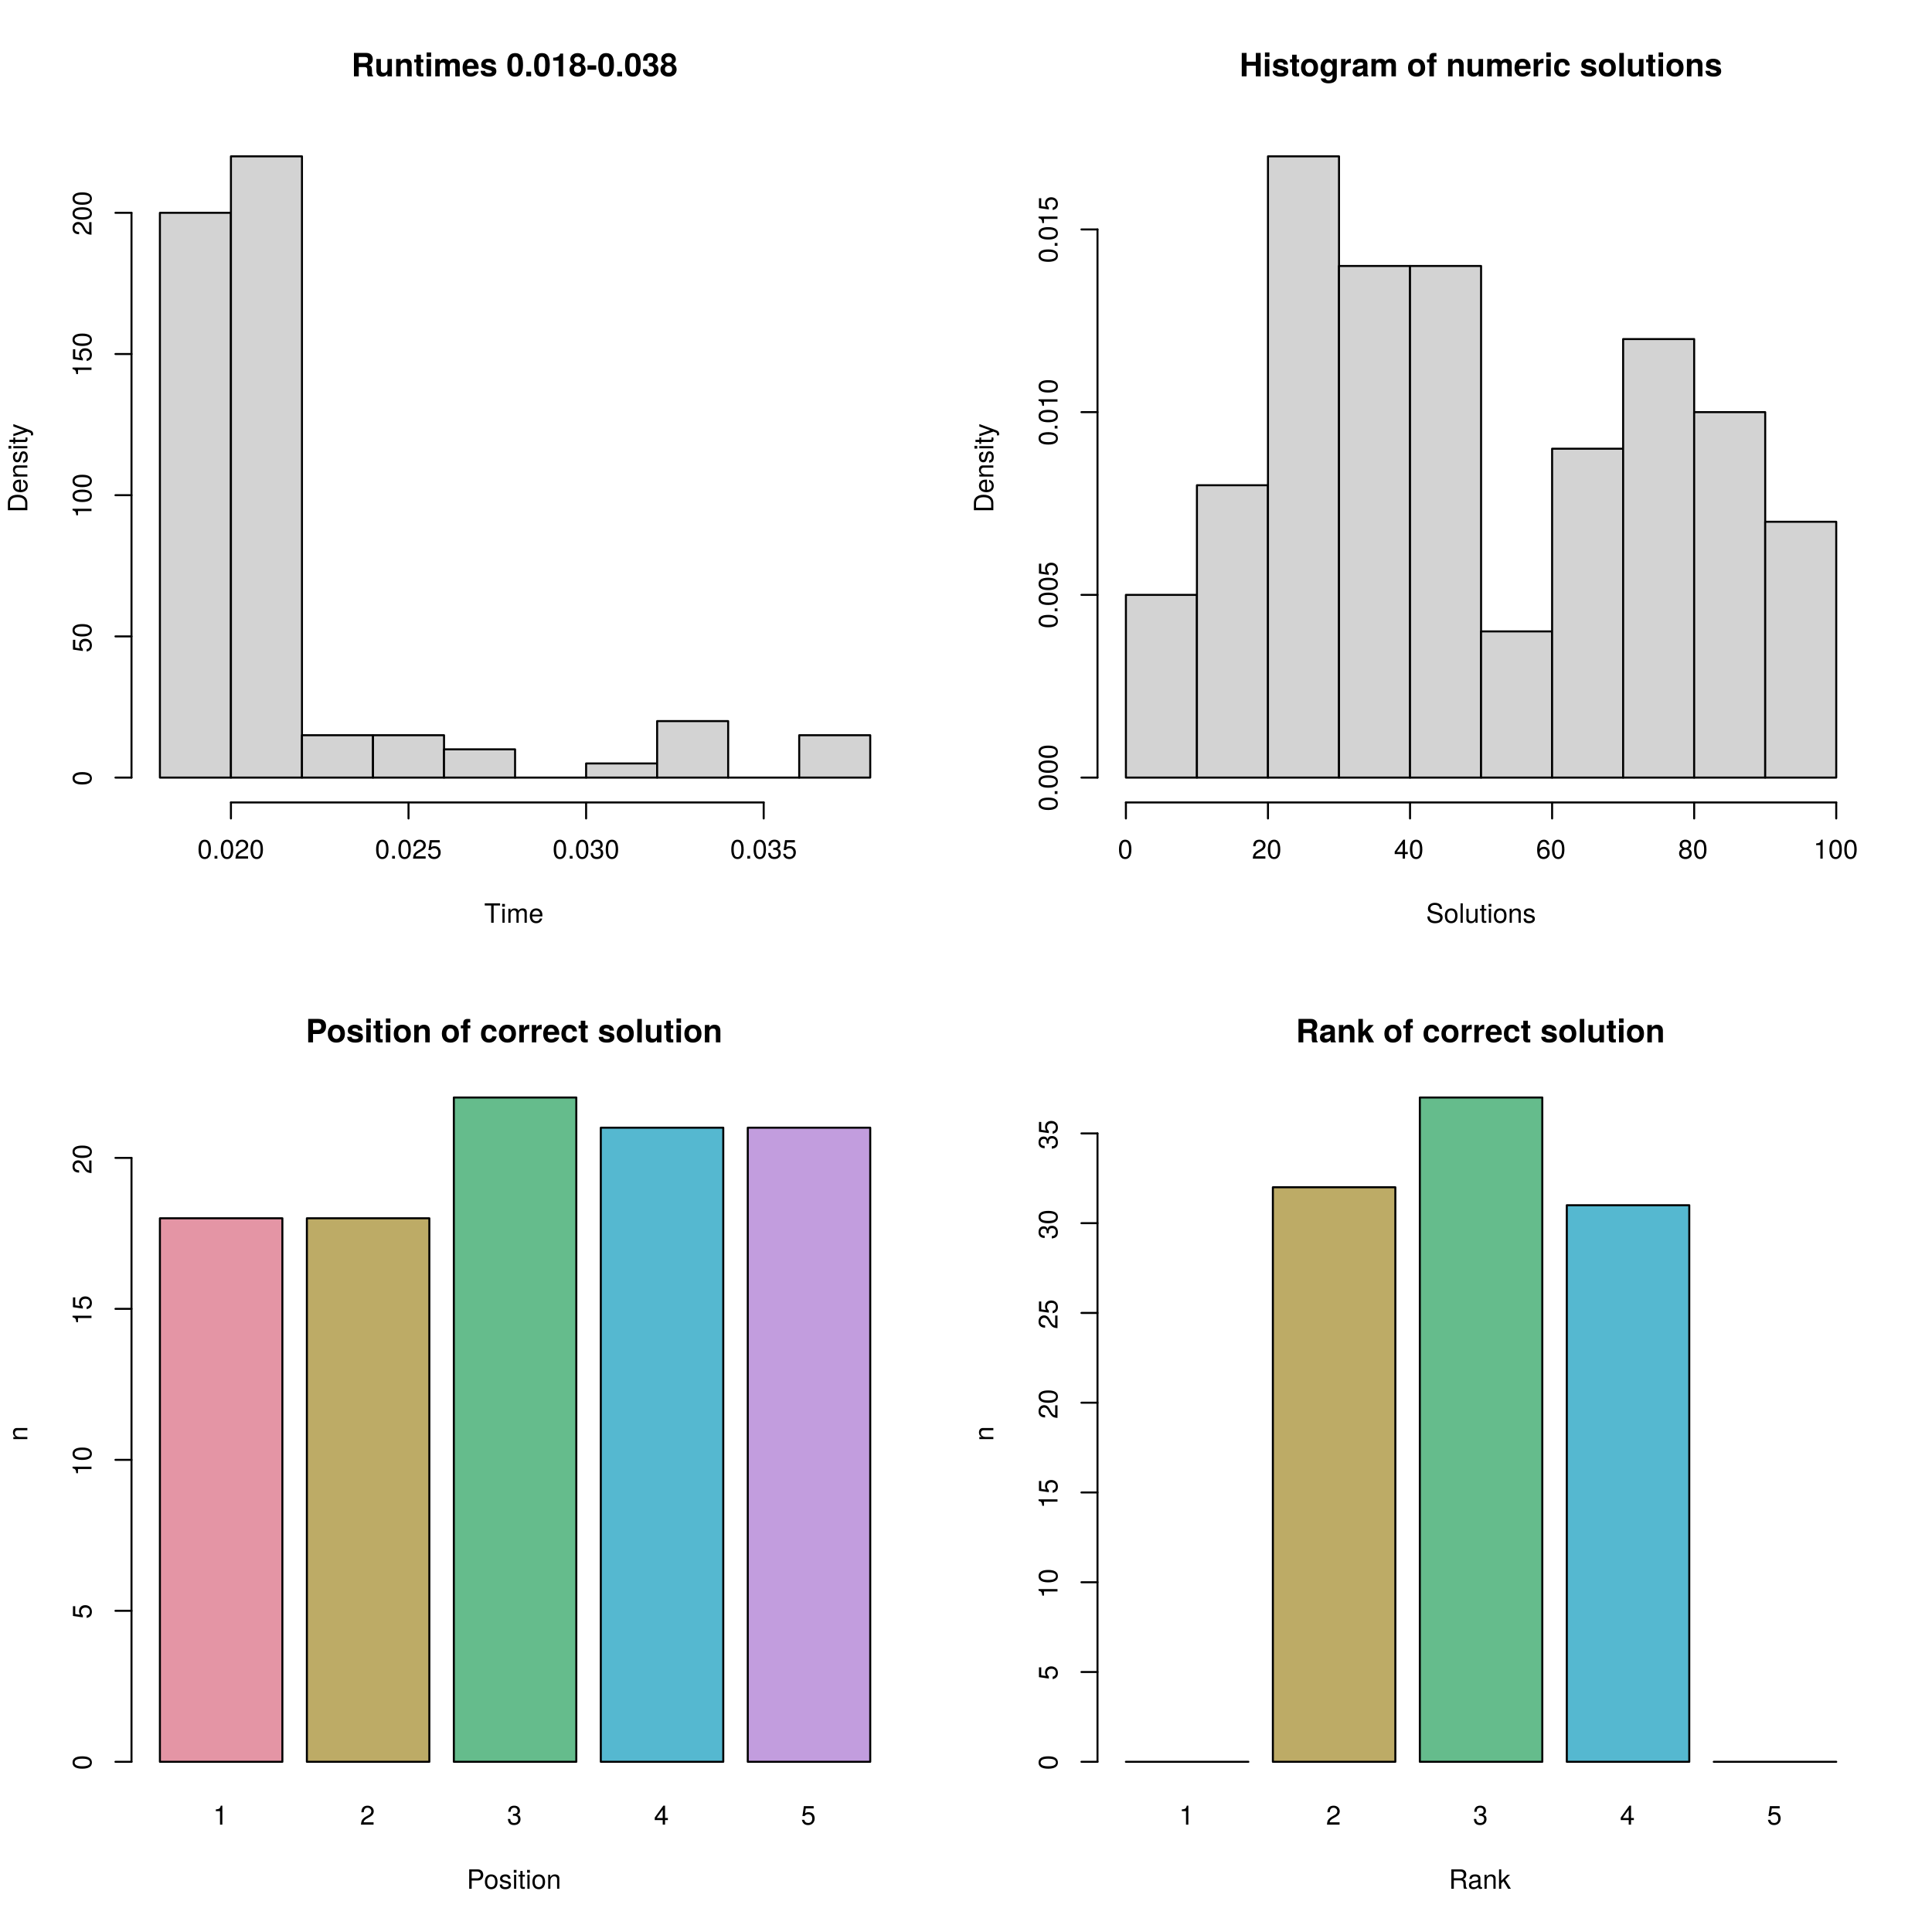 <?xml version="1.0" encoding="UTF-8"?>
<svg xmlns="http://www.w3.org/2000/svg" xmlns:xlink="http://www.w3.org/1999/xlink" width="720pt" height="720pt" viewBox="0 0 720 720" version="1.1">
<defs>
<g>
<symbol overflow="visible" id="glyph0-0">
<path style="stroke:none;" d=""/>
</symbol>
<symbol overflow="visible" id="glyph0-1">
<path style="stroke:none;" d="M 8.094 0 L 8.094 -0.328 C 7.812 -0.484 7.703 -0.656 7.703 -1.047 C 7.656 -3.609 7.609 -3.734 6.5 -4.203 C 7.484 -4.594 7.969 -5.297 7.969 -6.359 C 7.969 -7.703 7.172 -8.719 5.625 -8.719 L 0.953 -8.719 L 0.953 0 L 2.75 0 L 2.75 -3.453 L 4.812 -3.453 C 5.578 -3.453 5.922 -3.141 5.922 -2.422 L 5.891 -1.5 C 5.891 -0.688 5.938 -0.422 6.172 0 Z M 6.188 -6.109 C 6.188 -5.328 5.922 -4.953 4.906 -4.953 L 2.75 -4.953 L 2.75 -7.219 L 4.906 -7.219 C 5.891 -7.219 6.188 -6.859 6.188 -6.109 Z M 6.188 -6.109 "/>
</symbol>
<symbol overflow="visible" id="glyph0-2">
<path style="stroke:none;" d="M 6.469 0 L 6.469 -6.453 L 4.797 -6.453 L 4.797 -2.578 C 4.797 -1.812 4.25 -1.312 3.438 -1.312 C 2.719 -1.312 2.359 -1.703 2.359 -2.469 L 2.359 -6.453 L 0.688 -6.453 L 0.688 -2.125 C 0.688 -0.703 1.484 0.109 2.859 0.109 C 3.734 0.109 4.312 -0.219 4.797 -0.844 L 4.797 0 Z M 6.469 0 "/>
</symbol>
<symbol overflow="visible" id="glyph0-3">
<path style="stroke:none;" d="M 6.531 0 L 6.531 -4.328 C 6.531 -5.75 5.734 -6.562 4.359 -6.562 C 3.484 -6.562 2.906 -6.234 2.422 -5.516 L 2.422 -6.453 L 0.75 -6.453 L 0.75 0 L 2.422 0 L 2.422 -3.875 C 2.422 -4.641 2.969 -5.141 3.781 -5.141 C 4.5 -5.141 4.859 -4.75 4.859 -3.984 L 4.859 0 Z M 6.531 0 "/>
</symbol>
<symbol overflow="visible" id="glyph0-4">
<path style="stroke:none;" d="M 3.594 0 L 3.594 -1.172 C 3.438 -1.141 3.328 -1.141 3.219 -1.141 C 2.766 -1.141 2.672 -1.266 2.672 -1.844 L 2.672 -5.219 L 3.594 -5.219 L 3.594 -6.328 L 2.672 -6.328 L 2.672 -8.062 L 0.984 -8.062 L 0.984 -6.328 L 0.172 -6.328 L 0.172 -5.219 L 0.984 -5.219 L 0.984 -1.391 C 0.984 -0.375 1.531 0.047 2.625 0.047 C 3 0.047 3.297 0.016 3.594 0 Z M 3.594 0 "/>
</symbol>
<symbol overflow="visible" id="glyph0-5">
<path style="stroke:none;" d="M 2.469 0 L 2.469 -6.453 L 0.797 -6.453 L 0.797 0 Z M 2.5 -7.234 L 2.5 -8.906 L 0.828 -8.906 L 0.828 -7.234 Z M 2.5 -7.234 "/>
</symbol>
<symbol overflow="visible" id="glyph0-6">
<path style="stroke:none;" d="M 9.844 0 L 9.844 -4.562 C 9.844 -5.828 9.078 -6.562 7.797 -6.562 C 6.984 -6.562 6.406 -6.281 5.906 -5.609 C 5.594 -6.219 4.953 -6.562 4.141 -6.562 C 3.406 -6.562 2.922 -6.312 2.375 -5.656 L 2.375 -6.453 L 0.719 -6.453 L 0.719 0 L 2.391 0 L 2.391 -3.875 C 2.391 -4.656 2.828 -5.141 3.531 -5.141 C 4.094 -5.141 4.453 -4.812 4.453 -4.297 L 4.453 0 L 6.125 0 L 6.125 -3.875 C 6.125 -4.656 6.547 -5.141 7.266 -5.141 C 7.828 -5.141 8.172 -4.812 8.172 -4.297 L 8.172 0 Z M 9.844 0 "/>
</symbol>
<symbol overflow="visible" id="glyph0-7">
<path style="stroke:none;" d="M 6.281 -2.984 C 6.281 -5.219 5.156 -6.562 3.25 -6.562 C 1.406 -6.562 0.266 -5.312 0.266 -3.141 C 0.266 -1.078 1.391 0.109 3.219 0.109 C 4.656 0.109 5.828 -0.547 6.203 -1.812 L 4.547 -1.812 C 4.406 -1.344 3.891 -1.172 3.281 -1.172 C 2.484 -1.172 1.984 -1.531 1.938 -2.781 L 6.266 -2.781 Z M 4.531 -3.891 L 1.953 -3.891 C 2.062 -4.797 2.484 -5.281 3.234 -5.281 C 3.938 -5.281 4.453 -4.812 4.531 -3.891 Z M 4.531 -3.891 "/>
</symbol>
<symbol overflow="visible" id="glyph0-8">
<path style="stroke:none;" d="M 6.219 -1.906 L 6.219 -2 C 6.219 -2.734 5.797 -3.281 4.953 -3.531 L 2.828 -4.141 C 2.359 -4.281 2.25 -4.391 2.25 -4.656 C 2.25 -5.016 2.625 -5.25 3.219 -5.25 C 4.016 -5.25 4.406 -4.953 4.422 -4.375 L 6.031 -4.375 C 6.016 -5.734 4.953 -6.562 3.234 -6.562 C 1.594 -6.562 0.578 -5.734 0.578 -4.406 C 0.578 -3.625 0.781 -3.188 1.984 -2.828 L 3.984 -2.203 C 4.406 -2.062 4.547 -1.938 4.547 -1.75 C 4.547 -1.359 4.078 -1.203 3.297 -1.203 C 2.531 -1.203 2.125 -1.344 1.984 -2.047 L 0.344 -2.047 C 0.391 -0.641 1.438 0.109 3.391 0.109 C 5.219 0.109 6.219 -0.609 6.219 -1.906 Z M 6.219 -1.906 "/>
</symbol>
<symbol overflow="visible" id="glyph0-9">
<path style="stroke:none;" d=""/>
</symbol>
<symbol overflow="visible" id="glyph0-10">
<path style="stroke:none;" d="M 6.188 -4.219 C 6.188 -6.625 5.75 -8.656 3.266 -8.656 C 0.844 -8.656 0.344 -6.703 0.344 -4.266 C 0.344 -1.906 0.812 0.109 3.266 0.109 C 4.984 0.109 6.188 -0.875 6.188 -4.219 Z M 4.5 -4.25 C 4.5 -1.875 4.156 -1.328 3.266 -1.328 C 2.422 -1.328 2.016 -1.75 2.016 -4.281 C 2.016 -6.734 2.359 -7.297 3.266 -7.297 C 4.094 -7.297 4.5 -6.891 4.5 -4.25 Z M 4.5 -4.25 "/>
</symbol>
<symbol overflow="visible" id="glyph0-11">
<path style="stroke:none;" d="M 2.562 0 L 2.562 -1.75 L 0.766 -1.75 L 0.766 0 Z M 2.562 0 "/>
</symbol>
<symbol overflow="visible" id="glyph0-12">
<path style="stroke:none;" d="M 4.516 0 L 4.516 -8.469 L 3.406 -8.469 C 3.141 -7.469 2.266 -6.953 0.812 -6.953 L 0.812 -5.844 L 2.844 -5.844 L 2.844 0 Z M 4.516 0 "/>
</symbol>
<symbol overflow="visible" id="glyph0-13">
<path style="stroke:none;" d="M 6.281 -2.516 C 6.281 -3.531 5.875 -4.094 4.891 -4.609 C 5.641 -5.016 5.984 -5.516 5.984 -6.359 C 5.984 -7.688 4.844 -8.656 3.281 -8.656 C 1.703 -8.656 0.547 -7.688 0.547 -6.344 C 0.547 -5.531 0.891 -5.016 1.656 -4.609 C 0.672 -4.094 0.266 -3.531 0.266 -2.516 C 0.266 -0.922 1.5 0.109 3.281 0.109 C 5.047 0.109 6.281 -0.922 6.281 -2.516 Z M 4.547 -6.188 C 4.547 -5.547 4.016 -5.078 3.281 -5.078 C 2.547 -5.078 2.016 -5.547 2.016 -6.203 C 2.016 -6.844 2.531 -7.297 3.281 -7.297 C 4.047 -7.297 4.531 -6.844 4.547 -6.188 Z M 4.609 -2.594 C 4.609 -1.781 4.078 -1.328 3.266 -1.328 C 2.453 -1.328 1.938 -1.781 1.938 -2.625 C 1.938 -3.484 2.469 -3.938 3.266 -3.938 C 4.094 -3.938 4.609 -3.484 4.609 -2.594 Z M 4.609 -2.594 "/>
</symbol>
<symbol overflow="visible" id="glyph0-14">
<path style="stroke:none;" d="M 3.562 -2.469 L 3.562 -4.094 L 0.312 -4.094 L 0.312 -2.469 Z M 3.562 -2.469 "/>
</symbol>
<symbol overflow="visible" id="glyph0-15">
<path style="stroke:none;" d="M 6.172 -2.609 C 6.172 -3.594 5.734 -4.156 4.781 -4.625 C 5.562 -5.109 5.891 -5.562 5.891 -6.344 C 5.891 -7.75 4.844 -8.656 3.203 -8.656 C 1.562 -8.656 0.453 -7.797 0.453 -5.953 L 0.453 -5.812 L 2.016 -5.812 C 2.016 -6.859 2.344 -7.297 3.172 -7.297 C 3.844 -7.297 4.219 -6.891 4.219 -6.188 C 4.219 -5.344 3.734 -5 2.734 -5 L 2.594 -5 L 2.594 -3.875 C 3.844 -3.875 4.5 -3.516 4.5 -2.609 C 4.5 -1.859 3.969 -1.328 3.234 -1.328 C 2.453 -1.328 1.969 -1.781 1.969 -2.656 L 0.344 -2.656 C 0.344 -0.953 1.469 0.109 3.203 0.109 C 5.016 0.109 6.172 -0.953 6.172 -2.609 Z M 6.172 -2.609 "/>
</symbol>
<symbol overflow="visible" id="glyph0-16">
<path style="stroke:none;" d="M 7.859 0 L 7.859 -8.719 L 6.062 -8.719 L 6.062 -5.453 L 2.609 -5.453 L 2.609 -8.719 L 0.812 -8.719 L 0.812 0 L 2.609 0 L 2.609 -3.953 L 6.062 -3.953 L 6.062 0 Z M 7.859 0 "/>
</symbol>
<symbol overflow="visible" id="glyph0-17">
<path style="stroke:none;" d="M 6.797 -3.172 C 6.797 -5.359 5.625 -6.562 3.594 -6.562 C 1.625 -6.562 0.422 -5.344 0.422 -3.234 C 0.422 -1.094 1.625 0.109 3.609 0.109 C 5.562 0.109 6.797 -1.109 6.797 -3.172 Z M 5.125 -3.203 C 5.125 -2 4.5 -1.25 3.609 -1.25 C 2.703 -1.25 2.094 -2 2.094 -3.234 C 2.094 -4.453 2.703 -5.219 3.609 -5.219 C 4.531 -5.219 5.125 -4.469 5.125 -3.203 Z M 5.125 -3.203 "/>
</symbol>
<symbol overflow="visible" id="glyph0-18">
<path style="stroke:none;" d="M 6.469 0.219 L 6.469 -6.453 L 4.875 -6.453 L 4.875 -5.469 C 4.375 -6.234 3.828 -6.562 3.078 -6.562 C 1.547 -6.562 0.406 -5.156 0.406 -3.156 C 0.406 -1.141 1.453 0.109 3.047 0.109 C 3.797 0.109 4.25 -0.125 4.875 -0.734 L 4.875 0.219 C 4.875 0.984 4.297 1.531 3.453 1.531 C 2.828 1.531 2.406 1.266 2.266 0.781 L 0.531 0.781 C 0.562 1.828 1.625 2.609 3.391 2.609 C 5.344 2.609 6.469 1.734 6.469 0.219 Z M 4.906 -3.172 C 4.906 -2.016 4.297 -1.297 3.422 -1.297 C 2.625 -1.297 2.078 -2.016 2.078 -3.172 C 2.078 -4.406 2.625 -5.156 3.438 -5.156 C 4.281 -5.156 4.906 -4.375 4.906 -3.172 Z M 4.906 -3.172 "/>
</symbol>
<symbol overflow="visible" id="glyph0-19">
<path style="stroke:none;" d="M 4.422 -4.859 L 4.422 -6.547 C 4.328 -6.562 4.266 -6.562 4.219 -6.562 C 3.453 -6.562 2.781 -6.062 2.422 -5.188 L 2.422 -6.453 L 0.75 -6.453 L 0.75 0 L 2.422 0 L 2.422 -3.438 C 2.422 -4.406 2.922 -4.906 3.891 -4.906 C 4.078 -4.906 4.203 -4.891 4.422 -4.859 Z M 4.422 -4.859 "/>
</symbol>
<symbol overflow="visible" id="glyph0-20">
<path style="stroke:none;" d="M 6.266 0 L 6.266 -0.203 C 5.969 -0.484 5.875 -0.656 5.875 -0.984 L 5.875 -4.578 C 5.875 -5.891 4.984 -6.562 3.234 -6.562 C 1.5 -6.562 0.578 -5.828 0.484 -4.328 L 2.094 -4.328 C 2.172 -5 2.453 -5.219 3.281 -5.219 C 3.922 -5.219 4.25 -5 4.25 -4.562 C 4.25 -3.891 3.734 -3.953 2.906 -3.812 L 2.234 -3.688 C 0.953 -3.469 0.328 -2.922 0.328 -1.75 C 0.328 -0.484 1.219 0.109 2.297 0.109 C 3.016 0.109 3.672 -0.203 4.25 -0.812 C 4.25 -0.484 4.297 -0.188 4.453 0 Z M 4.25 -2.766 C 4.25 -1.797 3.766 -1.25 2.922 -1.25 C 2.359 -1.25 2.016 -1.453 2.016 -1.938 C 2.016 -2.422 2.266 -2.609 2.969 -2.734 L 3.531 -2.844 C 3.984 -2.922 4.047 -2.953 4.25 -3.047 Z M 4.25 -2.766 "/>
</symbol>
<symbol overflow="visible" id="glyph0-21">
<path style="stroke:none;" d="M 3.734 -5.219 L 3.734 -6.328 L 2.75 -6.328 L 2.75 -6.953 C 2.75 -7.297 2.891 -7.453 3.203 -7.453 C 3.344 -7.453 3.531 -7.453 3.688 -7.422 L 3.688 -8.672 C 3.375 -8.703 2.953 -8.719 2.719 -8.719 C 1.609 -8.719 1.078 -8.188 1.078 -7.094 L 1.078 -6.328 L 0.172 -6.328 L 0.172 -5.219 L 1.078 -5.219 L 1.078 0 L 2.75 0 L 2.75 -5.219 Z M 3.734 -5.219 "/>
</symbol>
<symbol overflow="visible" id="glyph0-22">
<path style="stroke:none;" d="M 6.234 -2.234 L 4.641 -2.234 C 4.422 -1.562 4.094 -1.25 3.438 -1.25 C 2.594 -1.25 2.078 -1.922 2.078 -3.172 C 2.078 -4.359 2.391 -5.219 3.438 -5.219 C 4.125 -5.219 4.453 -4.891 4.641 -4.047 L 6.234 -4.047 C 6.125 -5.625 5.062 -6.562 3.453 -6.562 C 1.531 -6.562 0.406 -5.375 0.406 -3.172 C 0.406 -1.047 1.516 0.109 3.438 0.109 C 5 0.109 6.078 -0.859 6.234 -2.234 Z M 6.234 -2.234 "/>
</symbol>
<symbol overflow="visible" id="glyph0-23">
<path style="stroke:none;" d="M 2.469 0 L 2.469 -8.719 L 0.797 -8.719 L 0.797 0 Z M 2.469 0 "/>
</symbol>
<symbol overflow="visible" id="glyph0-24">
<path style="stroke:none;" d="M 7.562 -6.016 C 7.562 -7.75 6.578 -8.719 4.75 -8.719 L 0.906 -8.719 L 0.906 0 L 2.703 0 L 2.703 -3.109 L 4.938 -3.109 C 6.531 -3.109 7.562 -4.25 7.562 -6.016 Z M 5.766 -5.906 C 5.766 -5.016 5.328 -4.609 4.375 -4.609 L 2.703 -4.609 L 2.703 -7.219 L 4.375 -7.219 C 5.328 -7.219 5.766 -6.797 5.766 -5.906 Z M 5.766 -5.906 "/>
</symbol>
<symbol overflow="visible" id="glyph0-25">
<path style="stroke:none;" d="M 6.547 0 L 4.203 -4.016 L 6.391 -6.453 L 4.5 -6.453 L 2.375 -3.938 L 2.375 -8.719 L 0.703 -8.719 L 0.703 0 L 2.375 0 L 2.375 -2.109 L 3.047 -2.844 L 4.594 0 Z M 6.547 0 "/>
</symbol>
<symbol overflow="visible" id="glyph1-0">
<path style="stroke:none;" d=""/>
</symbol>
<symbol overflow="visible" id="glyph1-1">
<path style="stroke:none;" d="M 5.906 -6.438 L 5.906 -7.25 L 0.203 -7.25 L 0.203 -6.438 L 2.594 -6.438 L 2.594 0 L 3.516 0 L 3.516 -6.438 Z M 5.906 -6.438 "/>
</symbol>
<symbol overflow="visible" id="glyph1-2">
<path style="stroke:none;" d="M 1.516 0 L 1.516 -5.219 L 0.703 -5.219 L 0.703 0 Z M 1.625 -6 L 1.625 -7.031 L 0.594 -7.031 L 0.594 -6 Z M 1.625 -6 "/>
</symbol>
<symbol overflow="visible" id="glyph1-3">
<path style="stroke:none;" d="M 7.562 0 L 7.562 -3.906 C 7.562 -4.844 7.047 -5.359 6.078 -5.359 C 5.375 -5.359 4.953 -5.156 4.469 -4.562 C 4.156 -5.125 3.75 -5.359 3.062 -5.359 C 2.375 -5.359 1.906 -5.109 1.469 -4.484 L 1.469 -5.219 L 0.703 -5.219 L 0.703 0 L 1.531 0 L 1.531 -3.281 C 1.531 -4.031 2.078 -4.641 2.75 -4.641 C 3.375 -4.641 3.719 -4.266 3.719 -3.594 L 3.719 0 L 4.547 0 L 4.547 -3.281 C 4.547 -4.031 5.109 -4.641 5.781 -4.641 C 6.391 -4.641 6.734 -4.25 6.734 -3.594 L 6.734 0 Z M 7.562 0 "/>
</symbol>
<symbol overflow="visible" id="glyph1-4">
<path style="stroke:none;" d="M 5.109 -2.375 C 5.109 -3.125 5.047 -3.609 4.891 -3.984 C 4.562 -4.844 3.766 -5.359 2.781 -5.359 C 1.328 -5.359 0.391 -4.297 0.391 -2.578 C 0.391 -0.859 1.297 0.156 2.766 0.156 C 3.969 0.156 4.781 -0.531 5 -1.578 L 4.156 -1.578 C 3.938 -0.891 3.469 -0.609 2.797 -0.609 C 1.938 -0.609 1.281 -1.172 1.266 -2.375 Z M 4.219 -3.109 C 4.219 -3.109 4.219 -3.062 4.203 -3.047 L 1.281 -3.047 C 1.359 -3.969 1.938 -4.594 2.781 -4.594 C 3.594 -4.594 4.219 -3.922 4.219 -3.109 Z M 4.219 -3.109 "/>
</symbol>
<symbol overflow="visible" id="glyph1-5">
<path style="stroke:none;" d="M 5.047 -3.391 C 5.047 -5.844 4.266 -7.062 2.734 -7.062 C 1.219 -7.062 0.422 -5.828 0.422 -3.453 C 0.422 -1.078 1.219 0.156 2.734 0.156 C 4.234 0.156 5.047 -1.078 5.047 -3.391 Z M 4.156 -3.469 C 4.156 -1.469 3.688 -0.578 2.719 -0.578 C 1.797 -0.578 1.328 -1.516 1.328 -3.438 C 1.328 -5.375 1.797 -6.281 2.734 -6.281 C 3.688 -6.281 4.156 -5.359 4.156 -3.469 Z M 4.156 -3.469 "/>
</symbol>
<symbol overflow="visible" id="glyph1-6">
<path style="stroke:none;" d="M 1.906 0 L 1.906 -1.031 L 0.859 -1.031 L 0.859 0 Z M 1.906 0 "/>
</symbol>
<symbol overflow="visible" id="glyph1-7">
<path style="stroke:none;" d="M 5.094 -4.984 C 5.094 -6.188 4.156 -7.062 2.828 -7.062 C 1.391 -7.062 0.547 -6.312 0.5 -4.609 L 1.375 -4.609 C 1.438 -5.797 1.938 -6.297 2.797 -6.297 C 3.594 -6.297 4.188 -5.719 4.188 -4.969 C 4.188 -4.406 3.859 -3.938 3.234 -3.578 L 2.312 -3.062 C 0.844 -2.219 0.422 -1.547 0.344 0 L 5.031 0 L 5.031 -0.859 L 1.328 -0.859 C 1.406 -1.438 1.734 -1.812 2.594 -2.312 L 3.594 -2.859 C 4.578 -3.391 5.094 -4.125 5.094 -4.984 Z M 5.094 -4.984 "/>
</symbol>
<symbol overflow="visible" id="glyph1-8">
<path style="stroke:none;" d="M 5.109 -2.344 C 5.109 -3.734 4.188 -4.641 2.828 -4.641 C 2.328 -4.641 1.938 -4.516 1.516 -4.219 L 1.797 -6.047 L 4.734 -6.047 L 4.734 -6.906 L 1.094 -6.906 L 0.562 -3.219 L 1.375 -3.219 C 1.781 -3.703 2.125 -3.875 2.672 -3.875 C 3.609 -3.875 4.203 -3.266 4.203 -2.219 C 4.203 -1.203 3.625 -0.625 2.672 -0.625 C 1.906 -0.625 1.438 -1.016 1.219 -1.812 L 0.344 -1.812 C 0.641 -0.406 1.438 0.156 2.688 0.156 C 4.109 0.156 5.109 -0.844 5.109 -2.344 Z M 5.109 -2.344 "/>
</symbol>
<symbol overflow="visible" id="glyph1-9">
<path style="stroke:none;" d="M 5.031 -2.047 C 5.031 -2.906 4.688 -3.406 3.844 -3.688 C 4.5 -3.953 4.828 -4.406 4.828 -5.109 C 4.828 -6.328 4.016 -7.062 2.672 -7.062 C 1.25 -7.062 0.5 -6.281 0.469 -4.781 L 1.344 -4.781 C 1.359 -5.828 1.797 -6.297 2.688 -6.297 C 3.469 -6.297 3.938 -5.828 3.938 -5.094 C 3.938 -4.328 3.609 -4.016 2.203 -4.016 L 2.203 -3.281 L 2.672 -3.281 C 3.641 -3.281 4.141 -2.828 4.141 -2.047 C 4.141 -1.156 3.594 -0.625 2.672 -0.625 C 1.719 -0.625 1.25 -1.109 1.188 -2.125 L 0.312 -2.125 C 0.422 -0.562 1.203 0.156 2.641 0.156 C 4.094 0.156 5.031 -0.719 5.031 -2.047 Z M 5.031 -2.047 "/>
</symbol>
<symbol overflow="visible" id="glyph1-10">
<path style="stroke:none;" d="M 6.188 -1.984 C 6.188 -2.891 5.625 -3.547 4.641 -3.812 L 2.812 -4.297 C 1.938 -4.531 1.625 -4.812 1.625 -5.375 C 1.625 -6.109 2.266 -6.656 3.25 -6.656 C 4.406 -6.656 5.062 -6.125 5.062 -5.188 L 5.938 -5.188 C 5.938 -6.609 4.953 -7.438 3.281 -7.438 C 1.688 -7.438 0.703 -6.562 0.703 -5.25 C 0.703 -4.359 1.172 -3.797 2.125 -3.547 L 3.922 -3.078 C 4.844 -2.844 5.25 -2.469 5.25 -1.906 C 5.25 -1.109 4.656 -0.641 3.406 -0.641 C 2.031 -0.641 1.359 -1.328 1.359 -2.359 L 0.484 -2.359 C 0.484 -0.641 1.625 0.172 3.344 0.172 C 5.188 0.172 6.188 -0.703 6.188 -1.984 Z M 6.188 -1.984 "/>
</symbol>
<symbol overflow="visible" id="glyph1-11">
<path style="stroke:none;" d="M 5.078 -2.562 C 5.078 -4.375 4.203 -5.359 2.703 -5.359 C 1.25 -5.359 0.359 -4.359 0.359 -2.609 C 0.359 -0.859 1.234 0.156 2.719 0.156 C 4.188 0.156 5.078 -0.859 5.078 -2.562 Z M 4.203 -2.578 C 4.203 -1.359 3.641 -0.609 2.719 -0.609 C 1.797 -0.609 1.219 -1.344 1.219 -2.609 C 1.219 -3.859 1.797 -4.594 2.719 -4.594 C 3.656 -4.594 4.203 -3.875 4.203 -2.578 Z M 4.203 -2.578 "/>
</symbol>
<symbol overflow="visible" id="glyph1-12">
<path style="stroke:none;" d="M 1.5 0 L 1.5 -7.25 L 0.672 -7.25 L 0.672 0 Z M 1.5 0 "/>
</symbol>
<symbol overflow="visible" id="glyph1-13">
<path style="stroke:none;" d="M 4.797 0 L 4.797 -5.219 L 3.969 -5.219 L 3.969 -2.344 C 3.969 -1.281 3.406 -0.578 2.547 -0.578 C 1.891 -0.578 1.469 -0.969 1.469 -1.609 L 1.469 -5.219 L 0.641 -5.219 L 0.641 -1.281 C 0.641 -0.406 1.297 0.156 2.312 0.156 C 3.078 0.156 3.562 -0.125 4.047 -0.812 L 4.047 0 Z M 4.797 0 "/>
</symbol>
<symbol overflow="visible" id="glyph1-14">
<path style="stroke:none;" d="M 2.531 0 L 2.531 -0.703 C 2.422 -0.672 2.297 -0.656 2.125 -0.656 C 1.766 -0.656 1.672 -0.75 1.672 -1.125 L 1.672 -4.531 L 2.531 -4.531 L 2.531 -5.219 L 1.672 -5.219 L 1.672 -6.656 L 0.844 -6.656 L 0.844 -5.219 L 0.141 -5.219 L 0.141 -4.531 L 0.844 -4.531 L 0.844 -0.75 C 0.844 -0.234 1.203 0.062 1.844 0.062 C 2.047 0.062 2.25 0.047 2.531 0 Z M 2.531 0 "/>
</symbol>
<symbol overflow="visible" id="glyph1-15">
<path style="stroke:none;" d="M 4.844 0 L 4.844 -3.938 C 4.844 -4.812 4.203 -5.359 3.188 -5.359 C 2.422 -5.359 1.922 -5.062 1.469 -4.344 L 1.469 -5.219 L 0.703 -5.219 L 0.703 0 L 1.516 0 L 1.516 -2.875 C 1.516 -3.938 2.094 -4.641 2.953 -4.641 C 3.609 -4.641 4.016 -4.234 4.016 -3.609 L 4.016 0 Z M 4.844 0 "/>
</symbol>
<symbol overflow="visible" id="glyph1-16">
<path style="stroke:none;" d="M 4.562 -1.469 C 4.562 -2.234 4.125 -2.625 3.094 -2.875 L 2.297 -3.062 C 1.625 -3.219 1.328 -3.438 1.328 -3.812 C 1.328 -4.297 1.766 -4.594 2.438 -4.594 C 3.109 -4.594 3.469 -4.312 3.484 -3.766 L 4.359 -3.766 C 4.344 -4.781 3.672 -5.359 2.469 -5.359 C 1.25 -5.359 0.469 -4.734 0.469 -3.766 C 0.469 -2.953 0.891 -2.562 2.125 -2.266 L 2.891 -2.078 C 3.469 -1.938 3.703 -1.766 3.703 -1.391 C 3.703 -0.906 3.219 -0.609 2.484 -0.609 C 1.734 -0.609 1.328 -0.797 1.219 -1.594 L 0.344 -1.594 C 0.375 -0.391 1.062 0.156 2.422 0.156 C 3.734 0.156 4.562 -0.453 4.562 -1.469 Z M 4.562 -1.469 "/>
</symbol>
<symbol overflow="visible" id="glyph1-17">
<path style="stroke:none;" d="M 5.172 -1.688 L 5.172 -2.484 L 4.125 -2.484 L 4.125 -7.062 L 3.484 -7.062 L 0.281 -2.625 L 0.281 -1.688 L 3.25 -1.688 L 3.25 0 L 4.125 0 L 4.125 -1.688 Z M 3.25 -2.484 L 1.047 -2.484 L 3.25 -5.562 Z M 3.25 -2.484 "/>
</symbol>
<symbol overflow="visible" id="glyph1-18">
<path style="stroke:none;" d="M 5.109 -2.188 C 5.109 -3.5 4.203 -4.391 2.953 -4.391 C 2.25 -4.391 1.703 -4.125 1.328 -3.609 C 1.328 -5.328 1.891 -6.281 2.891 -6.281 C 3.516 -6.281 3.938 -5.891 4.078 -5.219 L 4.953 -5.219 C 4.781 -6.375 4.031 -7.062 2.953 -7.062 C 1.312 -7.062 0.422 -5.672 0.422 -3.219 C 0.422 -1.016 1.188 0.156 2.797 0.156 C 4.141 0.156 5.109 -0.812 5.109 -2.188 Z M 4.203 -2.125 C 4.203 -1.234 3.609 -0.625 2.812 -0.625 C 1.984 -0.625 1.375 -1.266 1.375 -2.172 C 1.375 -3.047 1.969 -3.609 2.844 -3.609 C 3.688 -3.609 4.203 -3.062 4.203 -2.125 Z M 4.203 -2.125 "/>
</symbol>
<symbol overflow="visible" id="glyph1-19">
<path style="stroke:none;" d="M 5.109 -1.984 C 5.109 -2.781 4.703 -3.328 3.891 -3.719 C 4.625 -4.156 4.859 -4.516 4.859 -5.172 C 4.859 -6.281 3.984 -7.062 2.734 -7.062 C 1.5 -7.062 0.609 -6.281 0.609 -5.172 C 0.609 -4.516 0.859 -4.156 1.578 -3.719 C 0.766 -3.328 0.375 -2.781 0.375 -2 C 0.375 -0.703 1.344 0.156 2.734 0.156 C 4.125 0.156 5.109 -0.703 5.109 -1.984 Z M 3.969 -5.156 C 3.969 -4.5 3.469 -4.062 2.734 -4.062 C 2 -4.062 1.516 -4.5 1.516 -5.172 C 1.516 -5.844 2 -6.281 2.734 -6.281 C 3.484 -6.281 3.969 -5.844 3.969 -5.156 Z M 4.203 -1.984 C 4.203 -1.141 3.609 -0.625 2.719 -0.625 C 1.859 -0.625 1.266 -1.156 1.266 -1.984 C 1.266 -2.812 1.859 -3.328 2.734 -3.328 C 3.609 -3.328 4.203 -2.812 4.203 -1.984 Z M 4.203 -1.984 "/>
</symbol>
<symbol overflow="visible" id="glyph1-20">
<path style="stroke:none;" d="M 3.453 0 L 3.453 -7.062 L 2.875 -7.062 C 2.562 -5.969 2.375 -5.828 1.016 -5.656 L 1.016 -5.031 L 2.578 -5.031 L 2.578 0 Z M 3.453 0 "/>
</symbol>
<symbol overflow="visible" id="glyph1-21">
<path style="stroke:none;" d="M 6.141 -5.125 C 6.141 -6.484 5.328 -7.25 3.906 -7.25 L 0.906 -7.25 L 0.906 0 L 1.828 0 L 1.828 -3.078 L 4.109 -3.078 C 5.312 -3.078 6.141 -3.922 6.141 -5.125 Z M 5.172 -5.172 C 5.172 -4.375 4.641 -3.891 3.766 -3.891 L 1.828 -3.891 L 1.828 -6.438 L 3.766 -6.438 C 4.641 -6.438 5.172 -5.969 5.172 -5.172 Z M 5.172 -5.172 "/>
</symbol>
<symbol overflow="visible" id="glyph1-22">
<path style="stroke:none;" d="M 6.766 0 L 6.766 -0.234 C 6.406 -0.469 6.328 -0.734 6.312 -1.688 C 6.297 -2.891 6.125 -3.25 5.328 -3.578 C 6.156 -3.984 6.484 -4.484 6.484 -5.312 C 6.484 -6.562 5.688 -7.25 4.266 -7.25 L 0.922 -7.25 L 0.922 0 L 1.844 0 L 1.844 -3.125 L 4.234 -3.125 C 5.062 -3.125 5.438 -2.734 5.438 -1.828 L 5.422 -1.188 C 5.422 -0.734 5.5 -0.297 5.641 0 Z M 5.516 -5.188 C 5.516 -4.328 5.078 -3.938 4.094 -3.938 L 1.844 -3.938 L 1.844 -6.438 L 4.094 -6.438 C 5.125 -6.438 5.516 -6 5.516 -5.188 Z M 5.516 -5.188 "/>
</symbol>
<symbol overflow="visible" id="glyph1-23">
<path style="stroke:none;" d="M 5.328 -0.016 L 5.328 -0.641 C 5.234 -0.625 5.203 -0.625 5.141 -0.625 C 4.859 -0.625 4.703 -0.781 4.703 -1.031 L 4.703 -3.938 C 4.703 -4.859 4.016 -5.359 2.734 -5.359 C 1.469 -5.359 0.703 -4.875 0.641 -3.672 L 1.484 -3.672 C 1.547 -4.312 1.938 -4.594 2.703 -4.594 C 3.453 -4.594 3.875 -4.312 3.875 -3.828 L 3.875 -3.609 C 3.875 -3.25 3.656 -3.109 3 -3.031 C 1.828 -2.875 1.656 -2.844 1.328 -2.703 C 0.734 -2.453 0.422 -1.984 0.422 -1.359 C 0.422 -0.406 1.078 0.156 2.125 0.156 C 2.797 0.156 3.438 -0.125 3.906 -0.609 C 3.984 -0.219 4.344 0.062 4.75 0.062 C 4.922 0.062 5.062 0.047 5.328 -0.016 Z M 3.875 -1.797 C 3.875 -1.062 3.109 -0.578 2.312 -0.578 C 1.656 -0.578 1.281 -0.812 1.281 -1.375 C 1.281 -1.922 1.656 -2.156 2.531 -2.297 C 3.406 -2.406 3.594 -2.453 3.875 -2.578 Z M 3.875 -1.797 "/>
</symbol>
<symbol overflow="visible" id="glyph1-24">
<path style="stroke:none;" d="M 5 0 L 2.859 -3.406 L 4.672 -5.219 L 3.609 -5.219 L 1.406 -3 L 1.406 -7.25 L 0.578 -7.25 L 0.578 0 L 1.406 0 L 1.406 -2.031 L 2.203 -2.828 L 3.969 0 Z M 5 0 "/>
</symbol>
<symbol overflow="visible" id="glyph2-0">
<path style="stroke:none;" d=""/>
</symbol>
<symbol overflow="visible" id="glyph2-1">
<path style="stroke:none;" d="M -3.641 -6.641 C -5.875 -6.641 -7.25 -5.531 -7.25 -3.688 L -7.25 -0.891 L 0 -0.891 L 0 -3.688 C 0 -5.516 -1.375 -6.641 -3.641 -6.641 Z M -3.625 -5.719 C -1.797 -5.719 -0.812 -4.953 -0.812 -3.516 L -0.812 -1.812 L -6.438 -1.812 L -6.438 -3.516 C -6.438 -4.953 -5.469 -5.719 -3.625 -5.719 Z M -3.625 -5.719 "/>
</symbol>
<symbol overflow="visible" id="glyph2-2">
<path style="stroke:none;" d="M -2.375 -5.109 C -3.125 -5.109 -3.609 -5.047 -3.984 -4.891 C -4.844 -4.562 -5.359 -3.766 -5.359 -2.781 C -5.359 -1.328 -4.297 -0.391 -2.578 -0.391 C -0.859 -0.391 0.156 -1.297 0.156 -2.766 C 0.156 -3.969 -0.531 -4.781 -1.578 -5 L -1.578 -4.156 C -0.891 -3.938 -0.609 -3.469 -0.609 -2.797 C -0.609 -1.938 -1.172 -1.281 -2.375 -1.266 Z M -3.109 -4.219 C -3.109 -4.219 -3.062 -4.219 -3.047 -4.203 L -3.047 -1.281 C -3.969 -1.359 -4.594 -1.938 -4.594 -2.781 C -4.594 -3.594 -3.922 -4.219 -3.109 -4.219 Z M -3.109 -4.219 "/>
</symbol>
<symbol overflow="visible" id="glyph2-3">
<path style="stroke:none;" d="M 0 -4.844 L -3.938 -4.844 C -4.812 -4.844 -5.359 -4.203 -5.359 -3.188 C -5.359 -2.422 -5.062 -1.922 -4.344 -1.469 L -5.219 -1.469 L -5.219 -0.703 L 0 -0.703 L 0 -1.516 L -2.875 -1.516 C -3.938 -1.516 -4.641 -2.094 -4.641 -2.953 C -4.641 -3.609 -4.234 -4.016 -3.609 -4.016 L 0 -4.016 Z M 0 -4.844 "/>
</symbol>
<symbol overflow="visible" id="glyph2-4">
<path style="stroke:none;" d="M -1.469 -4.562 C -2.234 -4.562 -2.625 -4.125 -2.875 -3.094 L -3.062 -2.297 C -3.219 -1.625 -3.438 -1.328 -3.812 -1.328 C -4.297 -1.328 -4.594 -1.766 -4.594 -2.438 C -4.594 -3.109 -4.312 -3.469 -3.766 -3.484 L -3.766 -4.359 C -4.781 -4.344 -5.359 -3.672 -5.359 -2.469 C -5.359 -1.25 -4.734 -0.469 -3.766 -0.469 C -2.953 -0.469 -2.562 -0.891 -2.266 -2.125 L -2.078 -2.891 C -1.938 -3.469 -1.766 -3.703 -1.391 -3.703 C -0.906 -3.703 -0.609 -3.219 -0.609 -2.484 C -0.609 -1.734 -0.797 -1.328 -1.594 -1.219 L -1.594 -0.344 C -0.391 -0.375 0.156 -1.062 0.156 -2.422 C 0.156 -3.734 -0.453 -4.562 -1.469 -4.562 Z M -1.469 -4.562 "/>
</symbol>
<symbol overflow="visible" id="glyph2-5">
<path style="stroke:none;" d="M 0 -1.516 L -5.219 -1.516 L -5.219 -0.703 L 0 -0.703 Z M -6 -1.625 L -7.031 -1.625 L -7.031 -0.594 L -6 -0.594 Z M -6 -1.625 "/>
</symbol>
<symbol overflow="visible" id="glyph2-6">
<path style="stroke:none;" d="M 0 -2.531 L -0.703 -2.531 C -0.672 -2.422 -0.656 -2.297 -0.656 -2.125 C -0.656 -1.766 -0.75 -1.672 -1.125 -1.672 L -4.531 -1.672 L -4.531 -2.531 L -5.219 -2.531 L -5.219 -1.672 L -6.656 -1.672 L -6.656 -0.844 L -5.219 -0.844 L -5.219 -0.141 L -4.531 -0.141 L -4.531 -0.844 L -0.75 -0.844 C -0.234 -0.844 0.062 -1.203 0.062 -1.844 C 0.062 -2.047 0.047 -2.25 0 -2.531 Z M 0 -2.531 "/>
</symbol>
<symbol overflow="visible" id="glyph2-7">
<path style="stroke:none;" d="M -5.219 -4.75 L -5.219 -3.859 L -1.156 -2.422 L -5.219 -1.078 L -5.219 -0.203 L 0.016 -1.953 L 0.844 -1.641 C 1.219 -1.5 1.359 -1.328 1.359 -0.969 C 1.359 -0.859 1.328 -0.719 1.297 -0.531 L 2.047 -0.531 C 2.125 -0.703 2.172 -0.875 2.172 -1.094 C 2.172 -1.688 1.844 -2.156 1.094 -2.438 Z M -5.219 -4.75 "/>
</symbol>
<symbol overflow="visible" id="glyph2-8">
<path style="stroke:none;" d="M -3.391 -5.047 C -5.844 -5.047 -7.062 -4.266 -7.062 -2.734 C -7.062 -1.219 -5.828 -0.422 -3.453 -0.422 C -1.078 -0.422 0.156 -1.219 0.156 -2.734 C 0.156 -4.234 -1.078 -5.047 -3.391 -5.047 Z M -3.469 -4.156 C -1.469 -4.156 -0.578 -3.688 -0.578 -2.719 C -0.578 -1.797 -1.516 -1.328 -3.438 -1.328 C -5.375 -1.328 -6.281 -1.797 -6.281 -2.734 C -6.281 -3.688 -5.359 -4.156 -3.469 -4.156 Z M -3.469 -4.156 "/>
</symbol>
<symbol overflow="visible" id="glyph2-9">
<path style="stroke:none;" d="M -2.344 -5.109 C -3.734 -5.109 -4.641 -4.188 -4.641 -2.828 C -4.641 -2.328 -4.516 -1.938 -4.219 -1.516 L -6.047 -1.797 L -6.047 -4.734 L -6.906 -4.734 L -6.906 -1.094 L -3.219 -0.562 L -3.219 -1.375 C -3.703 -1.781 -3.875 -2.125 -3.875 -2.672 C -3.875 -3.609 -3.266 -4.203 -2.219 -4.203 C -1.203 -4.203 -0.625 -3.625 -0.625 -2.672 C -0.625 -1.906 -1.016 -1.438 -1.812 -1.219 L -1.812 -0.344 C -0.406 -0.641 0.156 -1.438 0.156 -2.688 C 0.156 -4.109 -0.844 -5.109 -2.344 -5.109 Z M -2.344 -5.109 "/>
</symbol>
<symbol overflow="visible" id="glyph2-10">
<path style="stroke:none;" d="M 0 -3.453 L -7.062 -3.453 L -7.062 -2.875 C -5.969 -2.562 -5.828 -2.375 -5.656 -1.016 L -5.031 -1.016 L -5.031 -2.578 L 0 -2.578 Z M 0 -3.453 "/>
</symbol>
<symbol overflow="visible" id="glyph2-11">
<path style="stroke:none;" d="M -4.984 -5.094 C -6.188 -5.094 -7.062 -4.156 -7.062 -2.828 C -7.062 -1.391 -6.312 -0.547 -4.609 -0.5 L -4.609 -1.375 C -5.797 -1.438 -6.297 -1.938 -6.297 -2.797 C -6.297 -3.594 -5.719 -4.188 -4.969 -4.188 C -4.406 -4.188 -3.938 -3.859 -3.578 -3.234 L -3.062 -2.312 C -2.219 -0.844 -1.547 -0.422 0 -0.344 L 0 -5.031 L -0.859 -5.031 L -0.859 -1.328 C -1.438 -1.406 -1.812 -1.734 -2.312 -2.594 L -2.859 -3.594 C -3.391 -4.578 -4.125 -5.094 -4.984 -5.094 Z M -4.984 -5.094 "/>
</symbol>
<symbol overflow="visible" id="glyph2-12">
<path style="stroke:none;" d="M 0 -1.906 L -1.031 -1.906 L -1.031 -0.859 L 0 -0.859 Z M 0 -1.906 "/>
</symbol>
<symbol overflow="visible" id="glyph2-13">
<path style="stroke:none;" d="M -2.047 -5.031 C -2.906 -5.031 -3.406 -4.688 -3.688 -3.844 C -3.953 -4.5 -4.406 -4.828 -5.109 -4.828 C -6.328 -4.828 -7.062 -4.016 -7.062 -2.672 C -7.062 -1.25 -6.281 -0.5 -4.781 -0.469 L -4.781 -1.344 C -5.828 -1.359 -6.297 -1.797 -6.297 -2.688 C -6.297 -3.469 -5.828 -3.938 -5.094 -3.938 C -4.328 -3.938 -4.016 -3.609 -4.016 -2.203 L -3.281 -2.203 L -3.281 -2.672 C -3.281 -3.641 -2.828 -4.141 -2.047 -4.141 C -1.156 -4.141 -0.625 -3.594 -0.625 -2.672 C -0.625 -1.719 -1.109 -1.25 -2.125 -1.188 L -2.125 -0.312 C -0.562 -0.422 0.156 -1.203 0.156 -2.641 C 0.156 -4.094 -0.719 -5.031 -2.047 -5.031 Z M -2.047 -5.031 "/>
</symbol>
</g>
</defs>
<g id="surface22">
<rect x="0" y="0" width="720" height="720" style="fill:rgb(100%,100%,100%);fill-opacity:1;stroke:none;"/>
<g style="fill:rgb(0%,0%,0%);fill-opacity:1;">
  <use xlink:href="#glyph0-1" x="130.953" y="28.446"/>
  <use xlink:href="#glyph0-2" x="139.583" y="28.446"/>
  <use xlink:href="#glyph0-3" x="146.886" y="28.446"/>
  <use xlink:href="#glyph0-4" x="154.188" y="28.446"/>
  <use xlink:href="#glyph0-5" x="158.169" y="28.446"/>
  <use xlink:href="#glyph0-6" x="161.491" y="28.446"/>
  <use xlink:href="#glyph0-7" x="172.116" y="28.446"/>
  <use xlink:href="#glyph0-8" x="178.762" y="28.446"/>
  <use xlink:href="#glyph0-9" x="185.407" y="28.446"/>
  <use xlink:href="#glyph0-10" x="188.729" y="28.446"/>
  <use xlink:href="#glyph0-11" x="195.375" y="28.446"/>
  <use xlink:href="#glyph0-10" x="198.697" y="28.446"/>
  <use xlink:href="#glyph0-12" x="205.343" y="28.446"/>
  <use xlink:href="#glyph0-13" x="211.988" y="28.446"/>
  <use xlink:href="#glyph0-14" x="218.634" y="28.446"/>
  <use xlink:href="#glyph0-10" x="222.614" y="28.446"/>
  <use xlink:href="#glyph0-11" x="229.26" y="28.446"/>
  <use xlink:href="#glyph0-10" x="232.582" y="28.446"/>
  <use xlink:href="#glyph0-15" x="239.228" y="28.446"/>
  <use xlink:href="#glyph0-13" x="245.873" y="28.446"/>
</g>
<g style="fill:rgb(0%,0%,0%);fill-opacity:1;">
  <use xlink:href="#glyph1-1" x="180.453" y="343.895"/>
  <use xlink:href="#glyph1-2" x="186.539" y="343.895"/>
  <use xlink:href="#glyph1-3" x="188.75" y="343.895"/>
  <use xlink:href="#glyph1-4" x="197.047" y="343.895"/>
</g>
<g style="fill:rgb(0%,0%,0%);fill-opacity:1;">
  <use xlink:href="#glyph2-1" x="10.191" y="191.023"/>
  <use xlink:href="#glyph2-2" x="10.191" y="183.832"/>
  <use xlink:href="#glyph2-3" x="10.191" y="178.294"/>
  <use xlink:href="#glyph2-4" x="10.191" y="172.756"/>
  <use xlink:href="#glyph2-5" x="10.191" y="167.775"/>
  <use xlink:href="#glyph2-6" x="10.191" y="165.564"/>
  <use xlink:href="#glyph2-7" x="10.191" y="162.796"/>
</g>
<path style="fill:none;stroke-width:0.75;stroke-linecap:round;stroke-linejoin:round;stroke:rgb(0%,0%,0%);stroke-opacity:1;stroke-miterlimit:10;" d="M 86.062 299.043 L 284.605 299.043 "/>
<path style="fill:none;stroke-width:0.75;stroke-linecap:round;stroke-linejoin:round;stroke:rgb(0%,0%,0%);stroke-opacity:1;stroke-miterlimit:10;" d="M 86.062 299.043 L 86.062 305.02 "/>
<path style="fill:none;stroke-width:0.75;stroke-linecap:round;stroke-linejoin:round;stroke:rgb(0%,0%,0%);stroke-opacity:1;stroke-miterlimit:10;" d="M 152.242 299.043 L 152.242 305.02 "/>
<path style="fill:none;stroke-width:0.75;stroke-linecap:round;stroke-linejoin:round;stroke:rgb(0%,0%,0%);stroke-opacity:1;stroke-miterlimit:10;" d="M 218.426 299.043 L 218.426 305.02 "/>
<path style="fill:none;stroke-width:0.75;stroke-linecap:round;stroke-linejoin:round;stroke:rgb(0%,0%,0%);stroke-opacity:1;stroke-miterlimit:10;" d="M 284.605 299.043 L 284.605 305.02 "/>
<g style="fill:rgb(0%,0%,0%);fill-opacity:1;">
  <use xlink:href="#glyph1-5" x="73.562" y="319.992"/>
  <use xlink:href="#glyph1-6" x="79.101" y="319.992"/>
  <use xlink:href="#glyph1-5" x="81.869" y="319.992"/>
  <use xlink:href="#glyph1-7" x="87.407" y="319.992"/>
  <use xlink:href="#glyph1-5" x="92.945" y="319.992"/>
</g>
<g style="fill:rgb(0%,0%,0%);fill-opacity:1;">
  <use xlink:href="#glyph1-5" x="139.742" y="319.992"/>
  <use xlink:href="#glyph1-6" x="145.28" y="319.992"/>
  <use xlink:href="#glyph1-5" x="148.049" y="319.992"/>
  <use xlink:href="#glyph1-7" x="153.587" y="319.992"/>
  <use xlink:href="#glyph1-8" x="159.125" y="319.992"/>
</g>
<g style="fill:rgb(0%,0%,0%);fill-opacity:1;">
  <use xlink:href="#glyph1-5" x="205.926" y="319.992"/>
  <use xlink:href="#glyph1-6" x="211.464" y="319.992"/>
  <use xlink:href="#glyph1-5" x="214.232" y="319.992"/>
  <use xlink:href="#glyph1-9" x="219.771" y="319.992"/>
  <use xlink:href="#glyph1-5" x="225.309" y="319.992"/>
</g>
<g style="fill:rgb(0%,0%,0%);fill-opacity:1;">
  <use xlink:href="#glyph1-5" x="272.105" y="319.992"/>
  <use xlink:href="#glyph1-6" x="277.644" y="319.992"/>
  <use xlink:href="#glyph1-5" x="280.412" y="319.992"/>
  <use xlink:href="#glyph1-9" x="285.95" y="319.992"/>
  <use xlink:href="#glyph1-8" x="291.488" y="319.992"/>
</g>
<path style="fill:none;stroke-width:0.75;stroke-linecap:round;stroke-linejoin:round;stroke:rgb(0%,0%,0%);stroke-opacity:1;stroke-miterlimit:10;" d="M 49.004 289.785 L 49.004 79.312 "/>
<path style="fill:none;stroke-width:0.75;stroke-linecap:round;stroke-linejoin:round;stroke:rgb(0%,0%,0%);stroke-opacity:1;stroke-miterlimit:10;" d="M 49.004 289.785 L 43.027 289.785 "/>
<path style="fill:none;stroke-width:0.75;stroke-linecap:round;stroke-linejoin:round;stroke:rgb(0%,0%,0%);stroke-opacity:1;stroke-miterlimit:10;" d="M 49.004 237.164 L 43.027 237.164 "/>
<path style="fill:none;stroke-width:0.75;stroke-linecap:round;stroke-linejoin:round;stroke:rgb(0%,0%,0%);stroke-opacity:1;stroke-miterlimit:10;" d="M 49.004 184.547 L 43.027 184.547 "/>
<path style="fill:none;stroke-width:0.75;stroke-linecap:round;stroke-linejoin:round;stroke:rgb(0%,0%,0%);stroke-opacity:1;stroke-miterlimit:10;" d="M 49.004 131.93 L 43.027 131.93 "/>
<path style="fill:none;stroke-width:0.75;stroke-linecap:round;stroke-linejoin:round;stroke:rgb(0%,0%,0%);stroke-opacity:1;stroke-miterlimit:10;" d="M 49.004 79.312 L 43.027 79.312 "/>
<g style="fill:rgb(0%,0%,0%);fill-opacity:1;">
  <use xlink:href="#glyph2-8" x="34.094" y="292.785"/>
</g>
<g style="fill:rgb(0%,0%,0%);fill-opacity:1;">
  <use xlink:href="#glyph2-9" x="34.094" y="243.164"/>
  <use xlink:href="#glyph2-8" x="34.094" y="237.626"/>
</g>
<g style="fill:rgb(0%,0%,0%);fill-opacity:1;">
  <use xlink:href="#glyph2-10" x="34.094" y="193.047"/>
  <use xlink:href="#glyph2-8" x="34.094" y="187.509"/>
  <use xlink:href="#glyph2-8" x="34.094" y="181.971"/>
</g>
<g style="fill:rgb(0%,0%,0%);fill-opacity:1;">
  <use xlink:href="#glyph2-10" x="34.094" y="140.43"/>
  <use xlink:href="#glyph2-9" x="34.094" y="134.892"/>
  <use xlink:href="#glyph2-8" x="34.094" y="129.354"/>
</g>
<g style="fill:rgb(0%,0%,0%);fill-opacity:1;">
  <use xlink:href="#glyph2-11" x="34.094" y="87.812"/>
  <use xlink:href="#glyph2-8" x="34.094" y="82.274"/>
  <use xlink:href="#glyph2-8" x="34.094" y="76.736"/>
</g>
<path style="fill-rule:nonzero;fill:rgb(82.745%,82.745%,82.745%);fill-opacity:1;stroke-width:0.75;stroke-linecap:round;stroke-linejoin:round;stroke:rgb(0%,0%,0%);stroke-opacity:1;stroke-miterlimit:10;" d="M 59.594 289.785 L 86.066 289.785 L 86.066 79.312 L 59.594 79.312 Z M 59.594 289.785 "/>
<path style="fill-rule:nonzero;fill:rgb(82.745%,82.745%,82.745%);fill-opacity:1;stroke-width:0.75;stroke-linecap:round;stroke-linejoin:round;stroke:rgb(0%,0%,0%);stroke-opacity:1;stroke-miterlimit:10;" d="M 86.062 289.785 L 112.535 289.785 L 112.535 58.266 L 86.062 58.266 Z M 86.062 289.785 "/>
<path style="fill-rule:nonzero;fill:rgb(82.745%,82.745%,82.745%);fill-opacity:1;stroke-width:0.75;stroke-linecap:round;stroke-linejoin:round;stroke:rgb(0%,0%,0%);stroke-opacity:1;stroke-miterlimit:10;" d="M 112.535 289.785 L 139.008 289.785 L 139.008 274 L 112.535 274 Z M 112.535 289.785 "/>
<path style="fill-rule:nonzero;fill:rgb(82.745%,82.745%,82.745%);fill-opacity:1;stroke-width:0.75;stroke-linecap:round;stroke-linejoin:round;stroke:rgb(0%,0%,0%);stroke-opacity:1;stroke-miterlimit:10;" d="M 139.008 289.785 L 165.48 289.785 L 165.48 274 L 139.008 274 Z M 139.008 289.785 "/>
<path style="fill-rule:nonzero;fill:rgb(82.745%,82.745%,82.745%);fill-opacity:1;stroke-width:0.75;stroke-linecap:round;stroke-linejoin:round;stroke:rgb(0%,0%,0%);stroke-opacity:1;stroke-miterlimit:10;" d="M 165.48 289.785 L 191.953 289.785 L 191.953 279.262 L 165.48 279.262 Z M 165.48 289.785 "/>
<path style="fill:none;stroke-width:0.75;stroke-linecap:round;stroke-linejoin:round;stroke:rgb(0%,0%,0%);stroke-opacity:1;stroke-miterlimit:10;" d="M 191.953 289.785 L 218.426 289.785 Z M 191.953 289.785 "/>
<path style="fill-rule:nonzero;fill:rgb(82.745%,82.745%,82.745%);fill-opacity:1;stroke-width:0.75;stroke-linecap:round;stroke-linejoin:round;stroke:rgb(0%,0%,0%);stroke-opacity:1;stroke-miterlimit:10;" d="M 218.426 289.785 L 244.898 289.785 L 244.898 284.523 L 218.426 284.523 Z M 218.426 289.785 "/>
<path style="fill-rule:nonzero;fill:rgb(82.745%,82.745%,82.745%);fill-opacity:1;stroke-width:0.75;stroke-linecap:round;stroke-linejoin:round;stroke:rgb(0%,0%,0%);stroke-opacity:1;stroke-miterlimit:10;" d="M 244.895 289.785 L 271.367 289.785 L 271.367 268.738 L 244.895 268.738 Z M 244.895 289.785 "/>
<path style="fill:none;stroke-width:0.75;stroke-linecap:round;stroke-linejoin:round;stroke:rgb(0%,0%,0%);stroke-opacity:1;stroke-miterlimit:10;" d="M 271.367 289.785 L 297.84 289.785 Z M 271.367 289.785 "/>
<path style="fill-rule:nonzero;fill:rgb(82.745%,82.745%,82.745%);fill-opacity:1;stroke-width:0.75;stroke-linecap:round;stroke-linejoin:round;stroke:rgb(0%,0%,0%);stroke-opacity:1;stroke-miterlimit:10;" d="M 297.84 289.785 L 324.312 289.785 L 324.312 274 L 297.84 274 Z M 297.84 289.785 "/>
<g style="fill:rgb(0%,0%,0%);fill-opacity:1;">
  <use xlink:href="#glyph0-16" x="461.953" y="28.446"/>
  <use xlink:href="#glyph0-5" x="470.583" y="28.446"/>
  <use xlink:href="#glyph0-8" x="473.905" y="28.446"/>
  <use xlink:href="#glyph0-4" x="480.551" y="28.446"/>
  <use xlink:href="#glyph0-17" x="484.412" y="28.446"/>
  <use xlink:href="#glyph0-18" x="491.715" y="28.446"/>
  <use xlink:href="#glyph0-19" x="499.018" y="28.446"/>
  <use xlink:href="#glyph0-20" x="503.727" y="28.446"/>
  <use xlink:href="#glyph0-6" x="510.372" y="28.446"/>
  <use xlink:href="#glyph0-9" x="520.997" y="28.446"/>
  <use xlink:href="#glyph0-17" x="524.319" y="28.446"/>
  <use xlink:href="#glyph0-21" x="531.622" y="28.446"/>
  <use xlink:href="#glyph0-9" x="535.603" y="28.446"/>
  <use xlink:href="#glyph0-3" x="538.925" y="28.446"/>
  <use xlink:href="#glyph0-2" x="546.228" y="28.446"/>
  <use xlink:href="#glyph0-6" x="553.53" y="28.446"/>
  <use xlink:href="#glyph0-7" x="564.155" y="28.446"/>
  <use xlink:href="#glyph0-19" x="570.801" y="28.446"/>
  <use xlink:href="#glyph0-5" x="575.45" y="28.446"/>
  <use xlink:href="#glyph0-22" x="578.772" y="28.446"/>
  <use xlink:href="#glyph0-9" x="585.418" y="28.446"/>
  <use xlink:href="#glyph0-8" x="588.74" y="28.446"/>
  <use xlink:href="#glyph0-17" x="595.386" y="28.446"/>
  <use xlink:href="#glyph0-23" x="602.688" y="28.446"/>
  <use xlink:href="#glyph0-2" x="606.011" y="28.446"/>
  <use xlink:href="#glyph0-4" x="613.313" y="28.446"/>
  <use xlink:href="#glyph0-5" x="617.294" y="28.446"/>
  <use xlink:href="#glyph0-17" x="620.616" y="28.446"/>
  <use xlink:href="#glyph0-3" x="627.919" y="28.446"/>
  <use xlink:href="#glyph0-8" x="635.222" y="28.446"/>
</g>
<g style="fill:rgb(0%,0%,0%);fill-opacity:1;">
  <use xlink:href="#glyph1-10" x="531.453" y="343.895"/>
  <use xlink:href="#glyph1-11" x="538.097" y="343.895"/>
  <use xlink:href="#glyph1-12" x="543.635" y="343.895"/>
  <use xlink:href="#glyph1-13" x="545.846" y="343.895"/>
  <use xlink:href="#glyph1-14" x="551.384" y="343.895"/>
  <use xlink:href="#glyph1-2" x="554.152" y="343.895"/>
  <use xlink:href="#glyph1-11" x="556.363" y="343.895"/>
  <use xlink:href="#glyph1-15" x="561.901" y="343.895"/>
  <use xlink:href="#glyph1-16" x="567.439" y="343.895"/>
</g>
<g style="fill:rgb(0%,0%,0%);fill-opacity:1;">
  <use xlink:href="#glyph2-1" x="370.191" y="191.023"/>
  <use xlink:href="#glyph2-2" x="370.191" y="183.832"/>
  <use xlink:href="#glyph2-3" x="370.191" y="178.294"/>
  <use xlink:href="#glyph2-4" x="370.191" y="172.756"/>
  <use xlink:href="#glyph2-5" x="370.191" y="167.775"/>
  <use xlink:href="#glyph2-6" x="370.191" y="165.564"/>
  <use xlink:href="#glyph2-7" x="370.191" y="162.796"/>
</g>
<path style="fill:none;stroke-width:0.75;stroke-linecap:round;stroke-linejoin:round;stroke:rgb(0%,0%,0%);stroke-opacity:1;stroke-miterlimit:10;" d="M 419.594 299.043 L 684.312 299.043 "/>
<path style="fill:none;stroke-width:0.75;stroke-linecap:round;stroke-linejoin:round;stroke:rgb(0%,0%,0%);stroke-opacity:1;stroke-miterlimit:10;" d="M 419.594 299.043 L 419.594 305.02 "/>
<path style="fill:none;stroke-width:0.75;stroke-linecap:round;stroke-linejoin:round;stroke:rgb(0%,0%,0%);stroke-opacity:1;stroke-miterlimit:10;" d="M 472.535 299.043 L 472.535 305.02 "/>
<path style="fill:none;stroke-width:0.75;stroke-linecap:round;stroke-linejoin:round;stroke:rgb(0%,0%,0%);stroke-opacity:1;stroke-miterlimit:10;" d="M 525.48 299.043 L 525.48 305.02 "/>
<path style="fill:none;stroke-width:0.75;stroke-linecap:round;stroke-linejoin:round;stroke:rgb(0%,0%,0%);stroke-opacity:1;stroke-miterlimit:10;" d="M 578.426 299.043 L 578.426 305.02 "/>
<path style="fill:none;stroke-width:0.75;stroke-linecap:round;stroke-linejoin:round;stroke:rgb(0%,0%,0%);stroke-opacity:1;stroke-miterlimit:10;" d="M 631.367 299.043 L 631.367 305.02 "/>
<path style="fill:none;stroke-width:0.75;stroke-linecap:round;stroke-linejoin:round;stroke:rgb(0%,0%,0%);stroke-opacity:1;stroke-miterlimit:10;" d="M 684.312 299.043 L 684.312 305.02 "/>
<g style="fill:rgb(0%,0%,0%);fill-opacity:1;">
  <use xlink:href="#glyph1-5" x="416.594" y="319.992"/>
</g>
<g style="fill:rgb(0%,0%,0%);fill-opacity:1;">
  <use xlink:href="#glyph1-7" x="466.535" y="319.992"/>
  <use xlink:href="#glyph1-5" x="472.073" y="319.992"/>
</g>
<g style="fill:rgb(0%,0%,0%);fill-opacity:1;">
  <use xlink:href="#glyph1-17" x="519.48" y="319.992"/>
  <use xlink:href="#glyph1-5" x="525.019" y="319.992"/>
</g>
<g style="fill:rgb(0%,0%,0%);fill-opacity:1;">
  <use xlink:href="#glyph1-18" x="572.426" y="319.992"/>
  <use xlink:href="#glyph1-5" x="577.964" y="319.992"/>
</g>
<g style="fill:rgb(0%,0%,0%);fill-opacity:1;">
  <use xlink:href="#glyph1-19" x="625.367" y="319.992"/>
  <use xlink:href="#glyph1-5" x="630.905" y="319.992"/>
</g>
<g style="fill:rgb(0%,0%,0%);fill-opacity:1;">
  <use xlink:href="#glyph1-20" x="675.812" y="319.992"/>
  <use xlink:href="#glyph1-5" x="681.351" y="319.992"/>
  <use xlink:href="#glyph1-5" x="686.889" y="319.992"/>
</g>
<path style="fill:none;stroke-width:0.75;stroke-linecap:round;stroke-linejoin:round;stroke:rgb(0%,0%,0%);stroke-opacity:1;stroke-miterlimit:10;" d="M 409.004 289.785 L 409.004 85.5 "/>
<path style="fill:none;stroke-width:0.75;stroke-linecap:round;stroke-linejoin:round;stroke:rgb(0%,0%,0%);stroke-opacity:1;stroke-miterlimit:10;" d="M 409.004 289.785 L 403.027 289.785 "/>
<path style="fill:none;stroke-width:0.75;stroke-linecap:round;stroke-linejoin:round;stroke:rgb(0%,0%,0%);stroke-opacity:1;stroke-miterlimit:10;" d="M 409.004 221.691 L 403.027 221.691 "/>
<path style="fill:none;stroke-width:0.75;stroke-linecap:round;stroke-linejoin:round;stroke:rgb(0%,0%,0%);stroke-opacity:1;stroke-miterlimit:10;" d="M 409.004 153.598 L 403.027 153.598 "/>
<path style="fill:none;stroke-width:0.75;stroke-linecap:round;stroke-linejoin:round;stroke:rgb(0%,0%,0%);stroke-opacity:1;stroke-miterlimit:10;" d="M 409.004 85.5 L 403.027 85.5 "/>
<g style="fill:rgb(0%,0%,0%);fill-opacity:1;">
  <use xlink:href="#glyph2-8" x="394.094" y="302.285"/>
  <use xlink:href="#glyph2-12" x="394.094" y="296.747"/>
  <use xlink:href="#glyph2-8" x="394.094" y="293.979"/>
  <use xlink:href="#glyph2-8" x="394.094" y="288.44"/>
  <use xlink:href="#glyph2-8" x="394.094" y="282.902"/>
</g>
<g style="fill:rgb(0%,0%,0%);fill-opacity:1;">
  <use xlink:href="#glyph2-8" x="394.094" y="234.191"/>
  <use xlink:href="#glyph2-12" x="394.094" y="228.653"/>
  <use xlink:href="#glyph2-8" x="394.094" y="225.885"/>
  <use xlink:href="#glyph2-8" x="394.094" y="220.347"/>
  <use xlink:href="#glyph2-9" x="394.094" y="214.809"/>
</g>
<g style="fill:rgb(0%,0%,0%);fill-opacity:1;">
  <use xlink:href="#glyph2-8" x="394.094" y="166.098"/>
  <use xlink:href="#glyph2-12" x="394.094" y="160.56"/>
  <use xlink:href="#glyph2-8" x="394.094" y="157.791"/>
  <use xlink:href="#glyph2-10" x="394.094" y="152.253"/>
  <use xlink:href="#glyph2-8" x="394.094" y="146.715"/>
</g>
<g style="fill:rgb(0%,0%,0%);fill-opacity:1;">
  <use xlink:href="#glyph2-8" x="394.094" y="98"/>
  <use xlink:href="#glyph2-12" x="394.094" y="92.462"/>
  <use xlink:href="#glyph2-8" x="394.094" y="89.693"/>
  <use xlink:href="#glyph2-10" x="394.094" y="84.155"/>
  <use xlink:href="#glyph2-9" x="394.094" y="78.617"/>
</g>
<path style="fill-rule:nonzero;fill:rgb(82.745%,82.745%,82.745%);fill-opacity:1;stroke-width:0.75;stroke-linecap:round;stroke-linejoin:round;stroke:rgb(0%,0%,0%);stroke-opacity:1;stroke-miterlimit:10;" d="M 419.594 289.785 L 446.066 289.785 L 446.066 221.691 L 419.594 221.691 Z M 419.594 289.785 "/>
<path style="fill-rule:nonzero;fill:rgb(82.745%,82.745%,82.745%);fill-opacity:1;stroke-width:0.75;stroke-linecap:round;stroke-linejoin:round;stroke:rgb(0%,0%,0%);stroke-opacity:1;stroke-miterlimit:10;" d="M 446.062 289.785 L 472.535 289.785 L 472.535 180.836 L 446.062 180.836 Z M 446.062 289.785 "/>
<path style="fill-rule:nonzero;fill:rgb(82.745%,82.745%,82.745%);fill-opacity:1;stroke-width:0.75;stroke-linecap:round;stroke-linejoin:round;stroke:rgb(0%,0%,0%);stroke-opacity:1;stroke-miterlimit:10;" d="M 472.535 289.785 L 499.008 289.785 L 499.008 58.266 L 472.535 58.266 Z M 472.535 289.785 "/>
<path style="fill-rule:nonzero;fill:rgb(82.745%,82.745%,82.745%);fill-opacity:1;stroke-width:0.75;stroke-linecap:round;stroke-linejoin:round;stroke:rgb(0%,0%,0%);stroke-opacity:1;stroke-miterlimit:10;" d="M 499.008 289.785 L 525.48 289.785 L 525.48 99.121 L 499.008 99.121 Z M 499.008 289.785 "/>
<path style="fill-rule:nonzero;fill:rgb(82.745%,82.745%,82.745%);fill-opacity:1;stroke-width:0.75;stroke-linecap:round;stroke-linejoin:round;stroke:rgb(0%,0%,0%);stroke-opacity:1;stroke-miterlimit:10;" d="M 525.48 289.785 L 551.953 289.785 L 551.953 99.121 L 525.48 99.121 Z M 525.48 289.785 "/>
<path style="fill-rule:nonzero;fill:rgb(82.745%,82.745%,82.745%);fill-opacity:1;stroke-width:0.75;stroke-linecap:round;stroke-linejoin:round;stroke:rgb(0%,0%,0%);stroke-opacity:1;stroke-miterlimit:10;" d="M 551.953 289.785 L 578.426 289.785 L 578.426 235.309 L 551.953 235.309 Z M 551.953 289.785 "/>
<path style="fill-rule:nonzero;fill:rgb(82.745%,82.745%,82.745%);fill-opacity:1;stroke-width:0.75;stroke-linecap:round;stroke-linejoin:round;stroke:rgb(0%,0%,0%);stroke-opacity:1;stroke-miterlimit:10;" d="M 578.426 289.785 L 604.898 289.785 L 604.898 167.215 L 578.426 167.215 Z M 578.426 289.785 "/>
<path style="fill-rule:nonzero;fill:rgb(82.745%,82.745%,82.745%);fill-opacity:1;stroke-width:0.75;stroke-linecap:round;stroke-linejoin:round;stroke:rgb(0%,0%,0%);stroke-opacity:1;stroke-miterlimit:10;" d="M 604.895 289.785 L 631.367 289.785 L 631.367 126.359 L 604.895 126.359 Z M 604.895 289.785 "/>
<path style="fill-rule:nonzero;fill:rgb(82.745%,82.745%,82.745%);fill-opacity:1;stroke-width:0.75;stroke-linecap:round;stroke-linejoin:round;stroke:rgb(0%,0%,0%);stroke-opacity:1;stroke-miterlimit:10;" d="M 631.367 289.785 L 657.84 289.785 L 657.84 153.598 L 631.367 153.598 Z M 631.367 289.785 "/>
<path style="fill-rule:nonzero;fill:rgb(82.745%,82.745%,82.745%);fill-opacity:1;stroke-width:0.75;stroke-linecap:round;stroke-linejoin:round;stroke:rgb(0%,0%,0%);stroke-opacity:1;stroke-miterlimit:10;" d="M 657.84 289.785 L 684.312 289.785 L 684.312 194.453 L 657.84 194.453 Z M 657.84 289.785 "/>
<path style="fill-rule:nonzero;fill:rgb(89.412%,58.431%,64.706%);fill-opacity:1;stroke-width:0.75;stroke-linecap:round;stroke-linejoin:round;stroke:rgb(0%,0%,0%);stroke-opacity:1;stroke-miterlimit:10;" d="M 59.594 656.57 L 105.234 656.57 L 105.234 454.016 L 59.594 454.016 Z M 59.594 656.57 "/>
<path style="fill-rule:nonzero;fill:rgb(74.118%,67.059%,40%);fill-opacity:1;stroke-width:0.75;stroke-linecap:round;stroke-linejoin:round;stroke:rgb(0%,0%,0%);stroke-opacity:1;stroke-miterlimit:10;" d="M 114.363 656.57 L 160.004 656.57 L 160.004 454.016 L 114.363 454.016 Z M 114.363 656.57 "/>
<path style="fill-rule:nonzero;fill:rgb(39.608%,73.725%,54.902%);fill-opacity:1;stroke-width:0.75;stroke-linecap:round;stroke-linejoin:round;stroke:rgb(0%,0%,0%);stroke-opacity:1;stroke-miterlimit:10;" d="M 169.133 656.57 L 214.773 656.57 L 214.773 409.004 L 169.133 409.004 Z M 169.133 656.57 "/>
<path style="fill-rule:nonzero;fill:rgb(33.333%,72.157%,81.569%);fill-opacity:1;stroke-width:0.75;stroke-linecap:round;stroke-linejoin:round;stroke:rgb(0%,0%,0%);stroke-opacity:1;stroke-miterlimit:10;" d="M 223.902 656.57 L 269.543 656.57 L 269.543 420.258 L 223.902 420.258 Z M 223.902 656.57 "/>
<path style="fill-rule:nonzero;fill:rgb(76.078%,61.569%,87.059%);fill-opacity:1;stroke-width:0.75;stroke-linecap:round;stroke-linejoin:round;stroke:rgb(0%,0%,0%);stroke-opacity:1;stroke-miterlimit:10;" d="M 278.672 656.57 L 324.312 656.57 L 324.312 420.258 L 278.672 420.258 Z M 278.672 656.57 "/>
<g style="fill:rgb(0%,0%,0%);fill-opacity:1;">
  <use xlink:href="#glyph1-20" x="79.414" y="679.992"/>
</g>
<g style="fill:rgb(0%,0%,0%);fill-opacity:1;">
  <use xlink:href="#glyph1-7" x="134.184" y="679.992"/>
</g>
<g style="fill:rgb(0%,0%,0%);fill-opacity:1;">
  <use xlink:href="#glyph1-9" x="188.953" y="679.992"/>
</g>
<g style="fill:rgb(0%,0%,0%);fill-opacity:1;">
  <use xlink:href="#glyph1-17" x="243.723" y="679.992"/>
</g>
<g style="fill:rgb(0%,0%,0%);fill-opacity:1;">
  <use xlink:href="#glyph1-8" x="298.492" y="679.992"/>
</g>
<g style="fill:rgb(0%,0%,0%);fill-opacity:1;">
  <use xlink:href="#glyph0-24" x="113.953" y="388.446"/>
  <use xlink:href="#glyph0-17" x="121.745" y="388.446"/>
  <use xlink:href="#glyph0-8" x="129.048" y="388.446"/>
  <use xlink:href="#glyph0-5" x="135.693" y="388.446"/>
  <use xlink:href="#glyph0-4" x="139.016" y="388.446"/>
  <use xlink:href="#glyph0-5" x="142.996" y="388.446"/>
  <use xlink:href="#glyph0-17" x="146.318" y="388.446"/>
  <use xlink:href="#glyph0-3" x="153.621" y="388.446"/>
  <use xlink:href="#glyph0-9" x="160.924" y="388.446"/>
  <use xlink:href="#glyph0-17" x="164.246" y="388.446"/>
  <use xlink:href="#glyph0-21" x="171.549" y="388.446"/>
  <use xlink:href="#glyph0-9" x="175.529" y="388.446"/>
  <use xlink:href="#glyph0-22" x="178.852" y="388.446"/>
  <use xlink:href="#glyph0-17" x="185.497" y="388.446"/>
  <use xlink:href="#glyph0-19" x="192.8" y="388.446"/>
  <use xlink:href="#glyph0-19" x="197.449" y="388.446"/>
  <use xlink:href="#glyph0-7" x="202.158" y="388.446"/>
  <use xlink:href="#glyph0-22" x="208.804" y="388.446"/>
  <use xlink:href="#glyph0-4" x="215.449" y="388.446"/>
  <use xlink:href="#glyph0-9" x="219.43" y="388.446"/>
  <use xlink:href="#glyph0-8" x="222.752" y="388.446"/>
  <use xlink:href="#glyph0-17" x="229.397" y="388.446"/>
  <use xlink:href="#glyph0-23" x="236.7" y="388.446"/>
  <use xlink:href="#glyph0-2" x="240.022" y="388.446"/>
  <use xlink:href="#glyph0-4" x="247.325" y="388.446"/>
  <use xlink:href="#glyph0-5" x="251.306" y="388.446"/>
  <use xlink:href="#glyph0-17" x="254.628" y="388.446"/>
  <use xlink:href="#glyph0-3" x="261.931" y="388.446"/>
</g>
<g style="fill:rgb(0%,0%,0%);fill-opacity:1;">
  <use xlink:href="#glyph1-21" x="173.953" y="703.895"/>
  <use xlink:href="#glyph1-11" x="180.348" y="703.895"/>
  <use xlink:href="#glyph1-16" x="185.886" y="703.895"/>
  <use xlink:href="#glyph1-2" x="190.866" y="703.895"/>
  <use xlink:href="#glyph1-14" x="193.077" y="703.895"/>
  <use xlink:href="#glyph1-2" x="195.846" y="703.895"/>
  <use xlink:href="#glyph1-11" x="198.057" y="703.895"/>
  <use xlink:href="#glyph1-15" x="203.595" y="703.895"/>
</g>
<g style="fill:rgb(0%,0%,0%);fill-opacity:1;">
  <use xlink:href="#glyph2-3" x="10.191" y="537.023"/>
</g>
<path style="fill:none;stroke-width:0.75;stroke-linecap:round;stroke-linejoin:round;stroke:rgb(0%,0%,0%);stroke-opacity:1;stroke-miterlimit:10;" d="M 49.004 656.57 L 49.004 431.508 "/>
<path style="fill:none;stroke-width:0.75;stroke-linecap:round;stroke-linejoin:round;stroke:rgb(0%,0%,0%);stroke-opacity:1;stroke-miterlimit:10;" d="M 49.004 656.57 L 43.027 656.57 "/>
<path style="fill:none;stroke-width:0.75;stroke-linecap:round;stroke-linejoin:round;stroke:rgb(0%,0%,0%);stroke-opacity:1;stroke-miterlimit:10;" d="M 49.004 600.305 L 43.027 600.305 "/>
<path style="fill:none;stroke-width:0.75;stroke-linecap:round;stroke-linejoin:round;stroke:rgb(0%,0%,0%);stroke-opacity:1;stroke-miterlimit:10;" d="M 49.004 544.039 L 43.027 544.039 "/>
<path style="fill:none;stroke-width:0.75;stroke-linecap:round;stroke-linejoin:round;stroke:rgb(0%,0%,0%);stroke-opacity:1;stroke-miterlimit:10;" d="M 49.004 487.773 L 43.027 487.773 "/>
<path style="fill:none;stroke-width:0.75;stroke-linecap:round;stroke-linejoin:round;stroke:rgb(0%,0%,0%);stroke-opacity:1;stroke-miterlimit:10;" d="M 49.004 431.508 L 43.027 431.508 "/>
<g style="fill:rgb(0%,0%,0%);fill-opacity:1;">
  <use xlink:href="#glyph2-8" x="34.094" y="659.57"/>
</g>
<g style="fill:rgb(0%,0%,0%);fill-opacity:1;">
  <use xlink:href="#glyph2-9" x="34.094" y="603.305"/>
</g>
<g style="fill:rgb(0%,0%,0%);fill-opacity:1;">
  <use xlink:href="#glyph2-10" x="34.094" y="550.039"/>
  <use xlink:href="#glyph2-8" x="34.094" y="544.501"/>
</g>
<g style="fill:rgb(0%,0%,0%);fill-opacity:1;">
  <use xlink:href="#glyph2-10" x="34.094" y="493.773"/>
  <use xlink:href="#glyph2-9" x="34.094" y="488.235"/>
</g>
<g style="fill:rgb(0%,0%,0%);fill-opacity:1;">
  <use xlink:href="#glyph2-11" x="34.094" y="437.508"/>
  <use xlink:href="#glyph2-8" x="34.094" y="431.97"/>
</g>
<path style="fill:none;stroke-width:0.75;stroke-linecap:round;stroke-linejoin:round;stroke:rgb(0%,0%,0%);stroke-opacity:1;stroke-miterlimit:10;" d="M 419.594 656.57 L 465.234 656.57 Z M 419.594 656.57 "/>
<path style="fill-rule:nonzero;fill:rgb(74.118%,67.059%,40%);fill-opacity:1;stroke-width:0.75;stroke-linecap:round;stroke-linejoin:round;stroke:rgb(0%,0%,0%);stroke-opacity:1;stroke-miterlimit:10;" d="M 474.363 656.57 L 520.004 656.57 L 520.004 442.461 L 474.363 442.461 Z M 474.363 656.57 "/>
<path style="fill-rule:nonzero;fill:rgb(39.608%,73.725%,54.902%);fill-opacity:1;stroke-width:0.75;stroke-linecap:round;stroke-linejoin:round;stroke:rgb(0%,0%,0%);stroke-opacity:1;stroke-miterlimit:10;" d="M 529.133 656.57 L 574.773 656.57 L 574.773 409.004 L 529.133 409.004 Z M 529.133 656.57 "/>
<path style="fill-rule:nonzero;fill:rgb(33.333%,72.157%,81.569%);fill-opacity:1;stroke-width:0.75;stroke-linecap:round;stroke-linejoin:round;stroke:rgb(0%,0%,0%);stroke-opacity:1;stroke-miterlimit:10;" d="M 583.902 656.57 L 629.543 656.57 L 629.543 449.148 L 583.902 449.148 Z M 583.902 656.57 "/>
<path style="fill:none;stroke-width:0.75;stroke-linecap:round;stroke-linejoin:round;stroke:rgb(0%,0%,0%);stroke-opacity:1;stroke-miterlimit:10;" d="M 638.672 656.57 L 684.312 656.57 Z M 638.672 656.57 "/>
<g style="fill:rgb(0%,0%,0%);fill-opacity:1;">
  <use xlink:href="#glyph1-20" x="439.414" y="679.992"/>
</g>
<g style="fill:rgb(0%,0%,0%);fill-opacity:1;">
  <use xlink:href="#glyph1-7" x="494.184" y="679.992"/>
</g>
<g style="fill:rgb(0%,0%,0%);fill-opacity:1;">
  <use xlink:href="#glyph1-9" x="548.953" y="679.992"/>
</g>
<g style="fill:rgb(0%,0%,0%);fill-opacity:1;">
  <use xlink:href="#glyph1-17" x="603.723" y="679.992"/>
</g>
<g style="fill:rgb(0%,0%,0%);fill-opacity:1;">
  <use xlink:href="#glyph1-8" x="658.492" y="679.992"/>
</g>
<g style="fill:rgb(0%,0%,0%);fill-opacity:1;">
  <use xlink:href="#glyph0-1" x="482.953" y="388.446"/>
  <use xlink:href="#glyph0-20" x="491.583" y="388.446"/>
  <use xlink:href="#glyph0-3" x="498.229" y="388.446"/>
  <use xlink:href="#glyph0-25" x="505.531" y="388.446"/>
  <use xlink:href="#glyph0-9" x="512.177" y="388.446"/>
  <use xlink:href="#glyph0-17" x="515.499" y="388.446"/>
  <use xlink:href="#glyph0-21" x="522.802" y="388.446"/>
  <use xlink:href="#glyph0-9" x="526.782" y="388.446"/>
  <use xlink:href="#glyph0-22" x="530.104" y="388.446"/>
  <use xlink:href="#glyph0-17" x="536.75" y="388.446"/>
  <use xlink:href="#glyph0-19" x="544.053" y="388.446"/>
  <use xlink:href="#glyph0-19" x="548.702" y="388.446"/>
  <use xlink:href="#glyph0-7" x="553.411" y="388.446"/>
  <use xlink:href="#glyph0-22" x="560.057" y="388.446"/>
  <use xlink:href="#glyph0-4" x="566.702" y="388.446"/>
  <use xlink:href="#glyph0-9" x="570.683" y="388.446"/>
  <use xlink:href="#glyph0-8" x="574.005" y="388.446"/>
  <use xlink:href="#glyph0-17" x="580.65" y="388.446"/>
  <use xlink:href="#glyph0-23" x="587.953" y="388.446"/>
  <use xlink:href="#glyph0-2" x="591.275" y="388.446"/>
  <use xlink:href="#glyph0-4" x="598.578" y="388.446"/>
  <use xlink:href="#glyph0-5" x="602.559" y="388.446"/>
  <use xlink:href="#glyph0-17" x="605.881" y="388.446"/>
  <use xlink:href="#glyph0-3" x="613.184" y="388.446"/>
</g>
<g style="fill:rgb(0%,0%,0%);fill-opacity:1;">
  <use xlink:href="#glyph1-22" x="539.953" y="703.895"/>
  <use xlink:href="#glyph1-23" x="546.995" y="703.895"/>
  <use xlink:href="#glyph1-15" x="552.533" y="703.895"/>
  <use xlink:href="#glyph1-24" x="558.071" y="703.895"/>
</g>
<g style="fill:rgb(0%,0%,0%);fill-opacity:1;">
  <use xlink:href="#glyph2-3" x="370.191" y="537.023"/>
</g>
<path style="fill:none;stroke-width:0.75;stroke-linecap:round;stroke-linejoin:round;stroke:rgb(0%,0%,0%);stroke-opacity:1;stroke-miterlimit:10;" d="M 409.004 656.57 L 409.004 422.387 "/>
<path style="fill:none;stroke-width:0.75;stroke-linecap:round;stroke-linejoin:round;stroke:rgb(0%,0%,0%);stroke-opacity:1;stroke-miterlimit:10;" d="M 409.004 656.57 L 403.027 656.57 "/>
<path style="fill:none;stroke-width:0.75;stroke-linecap:round;stroke-linejoin:round;stroke:rgb(0%,0%,0%);stroke-opacity:1;stroke-miterlimit:10;" d="M 409.004 623.113 L 403.027 623.113 "/>
<path style="fill:none;stroke-width:0.75;stroke-linecap:round;stroke-linejoin:round;stroke:rgb(0%,0%,0%);stroke-opacity:1;stroke-miterlimit:10;" d="M 409.004 589.66 L 403.027 589.66 "/>
<path style="fill:none;stroke-width:0.75;stroke-linecap:round;stroke-linejoin:round;stroke:rgb(0%,0%,0%);stroke-opacity:1;stroke-miterlimit:10;" d="M 409.004 556.203 L 403.027 556.203 "/>
<path style="fill:none;stroke-width:0.75;stroke-linecap:round;stroke-linejoin:round;stroke:rgb(0%,0%,0%);stroke-opacity:1;stroke-miterlimit:10;" d="M 409.004 522.75 L 403.027 522.75 "/>
<path style="fill:none;stroke-width:0.75;stroke-linecap:round;stroke-linejoin:round;stroke:rgb(0%,0%,0%);stroke-opacity:1;stroke-miterlimit:10;" d="M 409.004 489.293 L 403.027 489.293 "/>
<path style="fill:none;stroke-width:0.75;stroke-linecap:round;stroke-linejoin:round;stroke:rgb(0%,0%,0%);stroke-opacity:1;stroke-miterlimit:10;" d="M 409.004 455.84 L 403.027 455.84 "/>
<path style="fill:none;stroke-width:0.75;stroke-linecap:round;stroke-linejoin:round;stroke:rgb(0%,0%,0%);stroke-opacity:1;stroke-miterlimit:10;" d="M 409.004 422.387 L 403.027 422.387 "/>
<g style="fill:rgb(0%,0%,0%);fill-opacity:1;">
  <use xlink:href="#glyph2-8" x="394.094" y="659.57"/>
</g>
<g style="fill:rgb(0%,0%,0%);fill-opacity:1;">
  <use xlink:href="#glyph2-9" x="394.094" y="626.113"/>
</g>
<g style="fill:rgb(0%,0%,0%);fill-opacity:1;">
  <use xlink:href="#glyph2-10" x="394.094" y="595.66"/>
  <use xlink:href="#glyph2-8" x="394.094" y="590.122"/>
</g>
<g style="fill:rgb(0%,0%,0%);fill-opacity:1;">
  <use xlink:href="#glyph2-10" x="394.094" y="562.203"/>
  <use xlink:href="#glyph2-9" x="394.094" y="556.665"/>
</g>
<g style="fill:rgb(0%,0%,0%);fill-opacity:1;">
  <use xlink:href="#glyph2-11" x="394.094" y="528.75"/>
  <use xlink:href="#glyph2-8" x="394.094" y="523.212"/>
</g>
<g style="fill:rgb(0%,0%,0%);fill-opacity:1;">
  <use xlink:href="#glyph2-11" x="394.094" y="495.293"/>
  <use xlink:href="#glyph2-9" x="394.094" y="489.755"/>
</g>
<g style="fill:rgb(0%,0%,0%);fill-opacity:1;">
  <use xlink:href="#glyph2-13" x="394.094" y="461.84"/>
  <use xlink:href="#glyph2-8" x="394.094" y="456.302"/>
</g>
<g style="fill:rgb(0%,0%,0%);fill-opacity:1;">
  <use xlink:href="#glyph2-13" x="394.094" y="428.387"/>
  <use xlink:href="#glyph2-9" x="394.094" y="422.849"/>
</g>
</g>
</svg>
